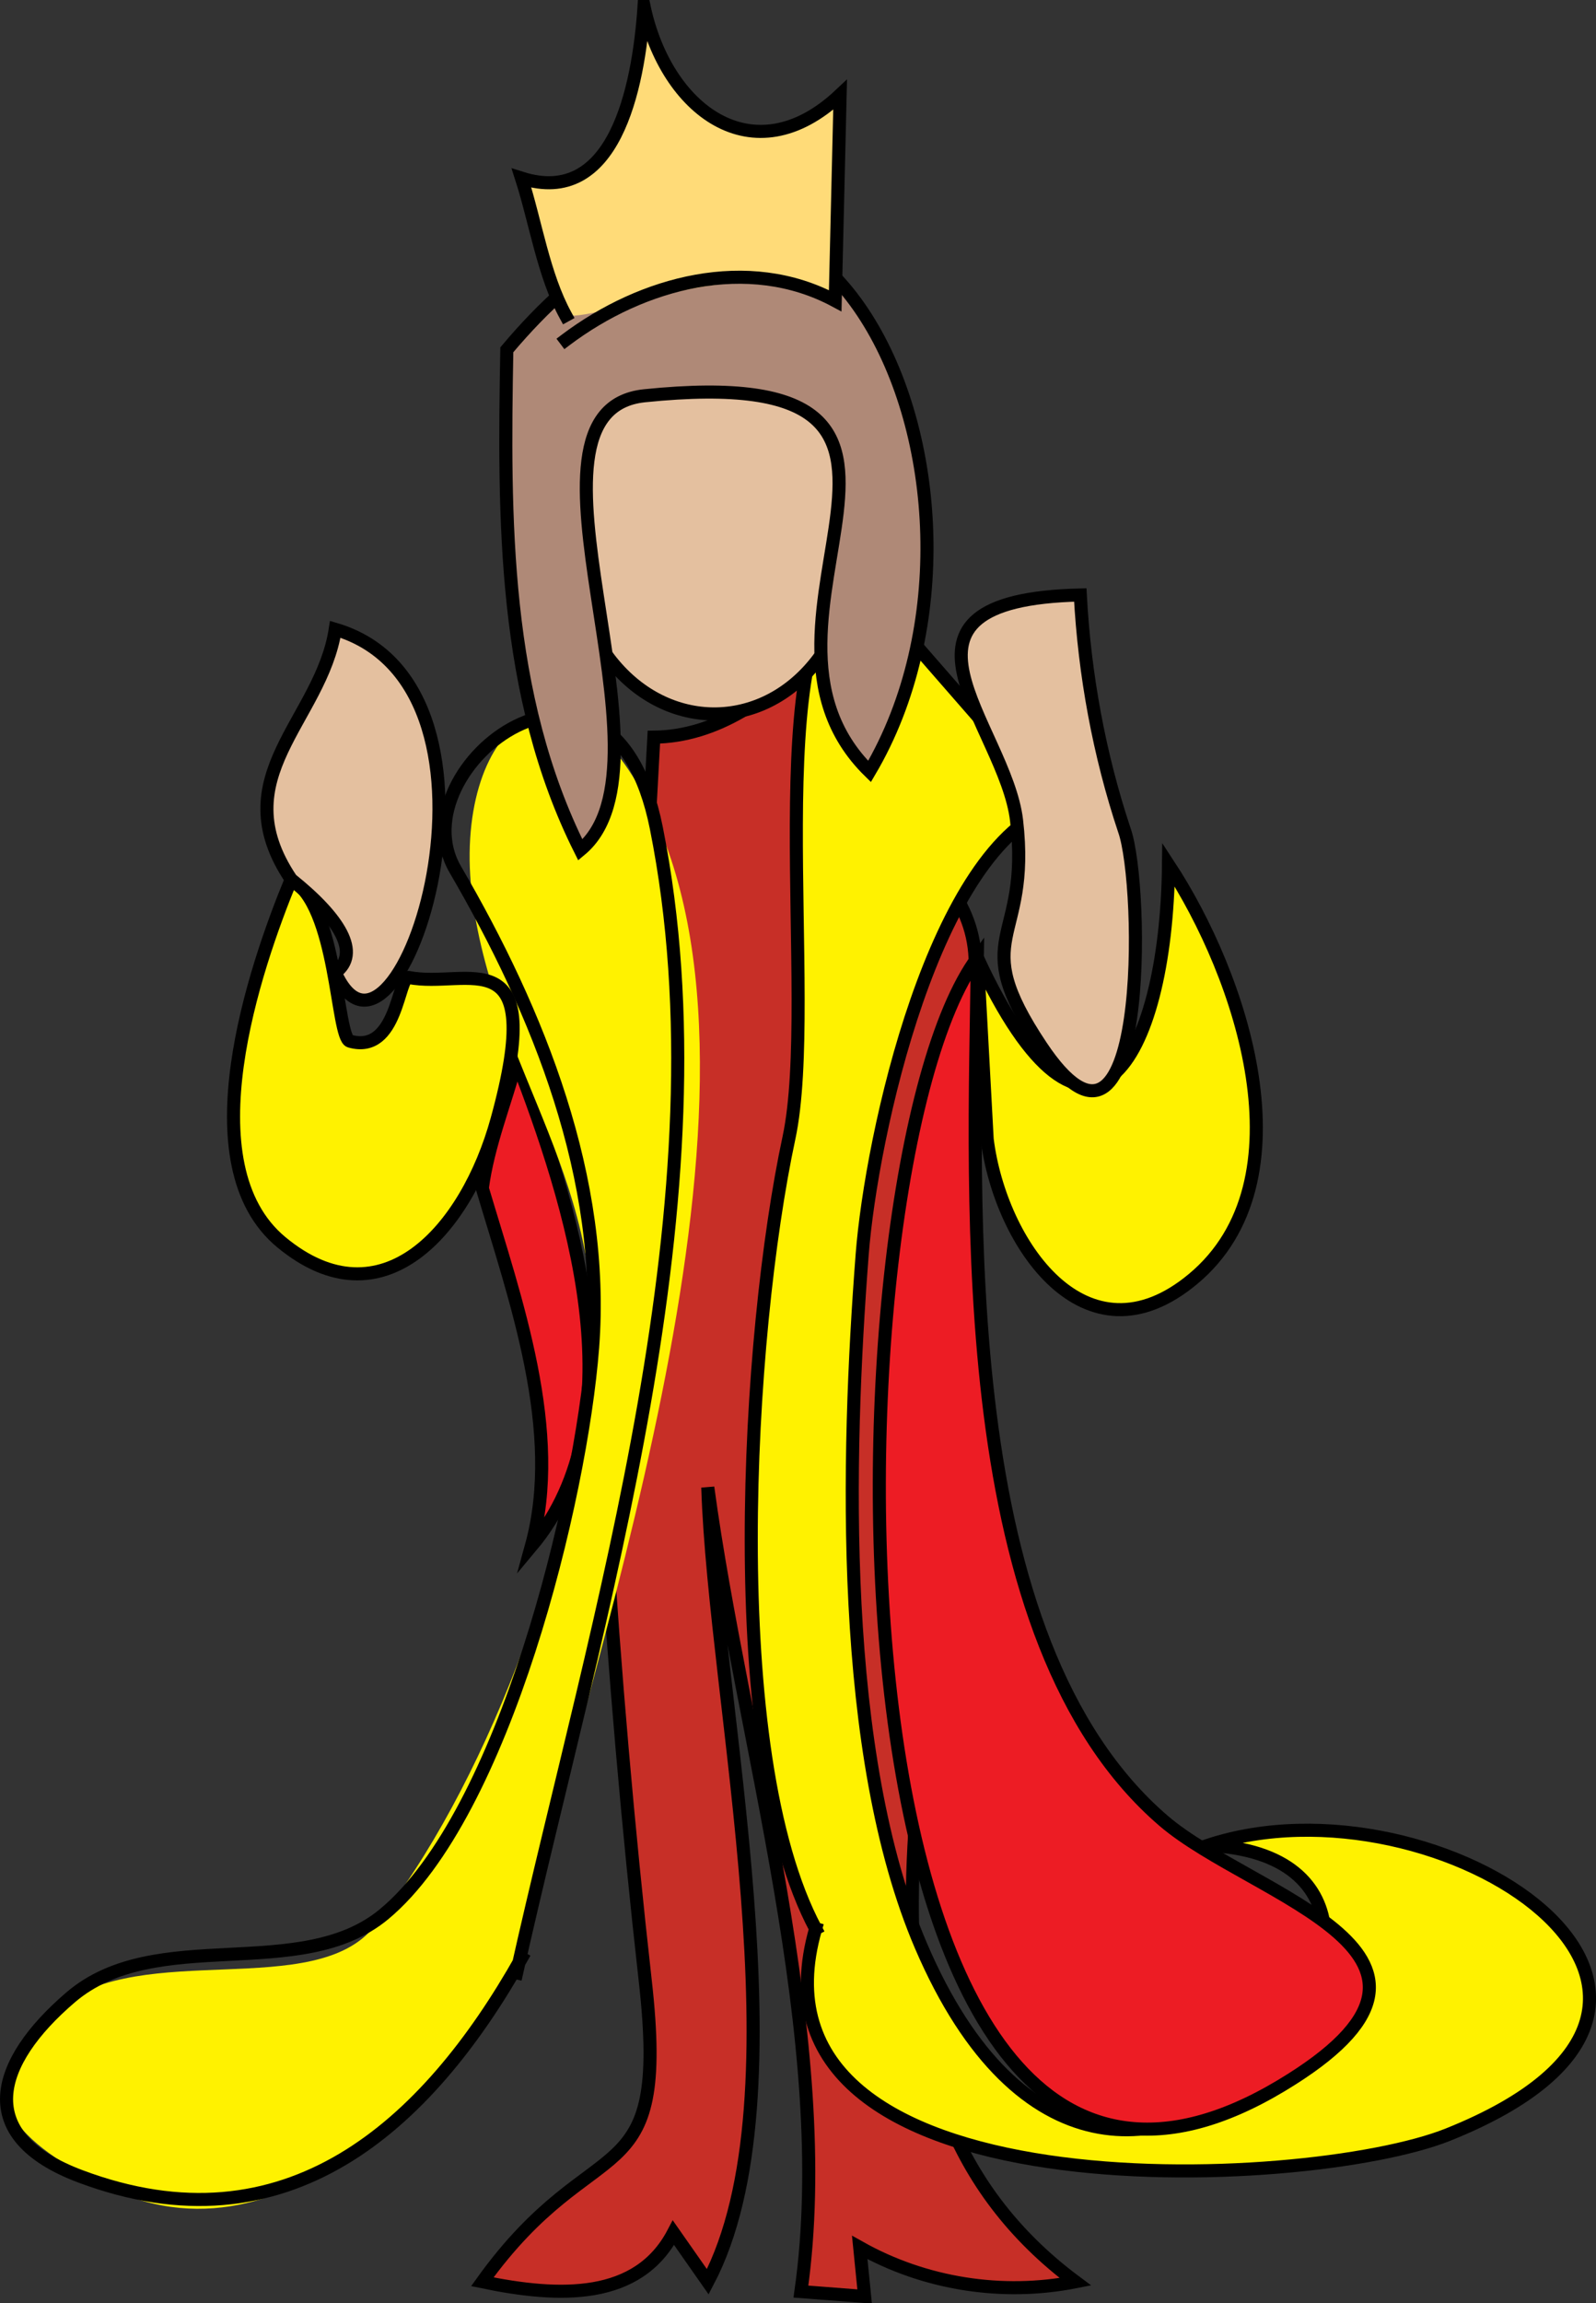 <svg xmlns="http://www.w3.org/2000/svg" xmlns:xlink="http://www.w3.org/1999/xlink" version="1.1" id="Layer_1" x="0px" y="0px" enable-background="new 0 0 822.05 841.89" xml:space="preserve" viewBox="288.2 247.29 244.21 352.25">
<rect x="288.2" y="247.29" width="244.21" height="352.25" fill="#333333" stroke="none"/>
<path fill-rule="evenodd" clip-rule="evenodd" fill="#ED1C24" stroke="#000000" stroke-width="2" stroke-linecap="square" stroke-miterlimit="10" d="  M362,429.042c5.085,17.107,12.329,37.216,7.5,54.75c16.788-20.028,5.945-52.872-2.25-74.25  C365.531,415.926,362.85,422.5,362,429.042z"/>
<path fill-rule="evenodd" clip-rule="evenodd" fill="#C72F27" stroke="#000000" stroke-width="2" stroke-linecap="square" stroke-miterlimit="10" d="  M380.75,479.292c1.488,23.813,3.518,47.273,6.185,70.979c3.786,33.646-7.504,21.773-24.935,46.021  c11.887,2.468,23.845,2.83,29.25-7.5c1.75,2.5,3.5,5,5.25,7.5c15.063-28.661,1.064-88.305,0-121.5  c5.207,38.424,19.678,84.739,14.252,123c3.249,0.25,6.499,0.5,9.748,0.75c-0.25-2.5-0.5-5-0.75-7.5  c9.944,5.596,21.806,7.458,33,5.25c-38.747-28.853-21.365-79.918-19.23-122.795c1.291-25.924,2.582-51.848,3.873-77.771  c0.996-20.015-26.853-23.612-24.391-49.184c-6.688,7.57-15.302,13.414-24.752,13.5C386.023,399.808,384.396,439.627,380.75,479.292z  "/>
<path fill-rule="evenodd" clip-rule="evenodd" fill="#FFF200" d="M367.25,549.042c10.066-45.003,42.091-131.575,21-177  c-13.517-29.11-31.212-13.377-27.75,12.75c3.511,26.5,21.311,43.918,18,73.5c-3,26.809-16.124,62.529-33,83.625  c-9.132,11.415-35.465,2.048-48.375,12.375c-15.429,12.344-6.764,20.17,6.375,27C333.08,596.669,358.443,561.703,367.25,549.042z"/>
<path fill="none" stroke="#000000" stroke-width="2" stroke-linecap="square" stroke-miterlimit="10" d="M367.25,549.042  c12.237-54.709,32.643-118.788,21.375-175.125c-6.89-34.448-39.865-9.25-30.75,6.375c12.755,21.866,22.985,47.314,21,73.125  c-1.782,23.168-13.503,71.323-31.875,86.625c-12.841,10.695-34.902,1.541-48,12.75c-11.587,9.917-15.007,21.185,1.5,27.375  c31.437,11.789,52.942-7.534,67.5-33.375"/>
<path fill-rule="evenodd" clip-rule="evenodd" fill="#FFF200" d="M413.002,542.292c-12.746,44.28,75.077,40.169,96.748,31.5  c51.993-20.798-1.437-55.913-36.75-44.25c48.658,2.192-13.726,85.724-43.875,15.375c-12.553-29.289-11.38-74.812-9-105.75  c1.386-18.01,10.955-62.438,29.625-68.625c-10.25-11.75-20.5-23.5-30.75-35.25c-15.025,8.322-5.478,64.574-10.083,86.056  C402.499,451.29,398.597,515.317,413.002,542.292z"/>
<path fill="none" stroke="#000000" stroke-width="2" stroke-linecap="square" stroke-miterlimit="10" d="M413.002,542.292  c-12.746,44.28,75.077,40.169,96.748,31.5c51.993-20.798-1.437-55.913-36.75-44.25c48.658,2.192-13.726,85.724-43.875,15.375  c-12.553-29.289-11.38-74.812-9-105.75c1.386-18.01,10.955-62.438,29.625-68.625c-10.25-11.75-20.5-23.5-30.75-35.25  c-15.025,8.322-5.478,64.574-10.083,86.056C402.499,451.29,398.597,515.317,413.002,542.292"/>
<path fill-rule="evenodd" clip-rule="evenodd" fill="#FFF200" stroke="#000000" stroke-width="2" stroke-linecap="square" stroke-miterlimit="10" d="  M332.75,381.792c-5.616,13.663-15.854,43.617-1.5,55.5c15.432,12.774,28.372-1.939,33-18.75c7.795-28.313-4.603-19.951-13.5-21.75  c-1.648-0.333-1.696,11.801-9,9.75C339.647,405.952,339.853,385.643,332.75,381.792z"/>
<path fill-rule="evenodd" clip-rule="evenodd" fill="#ED1C24" stroke="#000000" stroke-width="2" stroke-linecap="square" stroke-miterlimit="10" d="  M437.75,393.792c-0.517,37.982-3.734,104.337,28.5,132c13.708,11.765,51.483,20.41,18,40.5  C411.604,609.88,413.719,426.295,437.75,393.792z"/>
<path fill-rule="evenodd" clip-rule="evenodd" fill="#FFF200" stroke="#000000" stroke-width="2" stroke-linecap="square" stroke-miterlimit="10" d="  M439.25,421.542c1.996,15.95,15.062,35.073,31.5,21.375c18.006-15.005,7.425-46.372-3.75-63.375  c-0.325,30.161-12.421,50.602-29.25,14.25C438.25,403.042,438.75,412.292,439.25,421.542z"/>
<path fill-rule="evenodd" clip-rule="evenodd" fill="#E4C09F" stroke="#000000" stroke-width="2" stroke-linecap="square" stroke-miterlimit="10" d="  M332.75,381.792c-10.569-15.695,4.595-24.271,6.75-38.25c30.425,8.985,9.433,73.638,0,52.5  C343.48,393.115,340.171,387.738,332.75,381.792z"/>
<path fill-rule="evenodd" clip-rule="evenodd" fill="#E4C09F" stroke="#000000" stroke-width="2" stroke-linecap="square" stroke-miterlimit="10" d="  M460.25,374.292c-3.857-11.57-6.103-23.824-6.75-36c-32.997,0.768-11.431,19.984-9.75,34.5c2.201,19.015-7.771,17.218,3.75,34.5  C463.917,431.917,463.268,382.689,460.25,374.292z"/>
<line fill="none" stroke="#000000" stroke-width="2" stroke-linecap="square" stroke-miterlimit="10" x1="364.25" y1="288.792" x2="364.25" y2="288.792"/>
<path fill-rule="evenodd" clip-rule="evenodd" fill="#E4C09F" stroke="#000000" stroke-width="2" stroke-linecap="square" stroke-miterlimit="10" d="  M419.75,324.792c0.816,42.301-45.192,42.221-45,0C374.942,282.673,420.246,282.624,419.75,324.792z"/>
<path fill-rule="evenodd" clip-rule="evenodd" fill="#AF8977" stroke="#000000" stroke-width="2" stroke-linecap="square" stroke-miterlimit="10" d="  M365.75,300.792c-0.471,25.908-0.613,52.81,11.25,76.5c16.085-13.332-12.448-67.185,9.821-69.469  c56.399-5.784,10.727,34.244,34.429,57.469C446.944,321.771,412.651,245.116,365.75,300.792z"/>
<path fill-rule="evenodd" clip-rule="evenodd" fill="#FFDB78" d="M374.75,295.542c-3.391-6.193-4.58-14.249-6.75-21  c14.115,4.481,17.884-13.519,18.75-26.25c3.326,15.687,16.657,26.067,30,13.5c-0.25,10.5-0.5,21-0.75,31.5  C401.467,285.496,381.276,296.34,374.75,295.542z"/>
<path fill="none" stroke="#000000" stroke-width="2" stroke-linecap="square" stroke-miterlimit="10" d="M374.75,295.542  c-3.391-6.193-4.58-14.249-6.75-21c14.115,4.481,17.884-13.519,18.75-26.25c3.326,15.687,16.657,26.067,30,13.5  c-0.25,10.5-0.5,21-0.75,31.5c-13.339-7.156-29.507-2.855-41.25,6"/>
</svg>